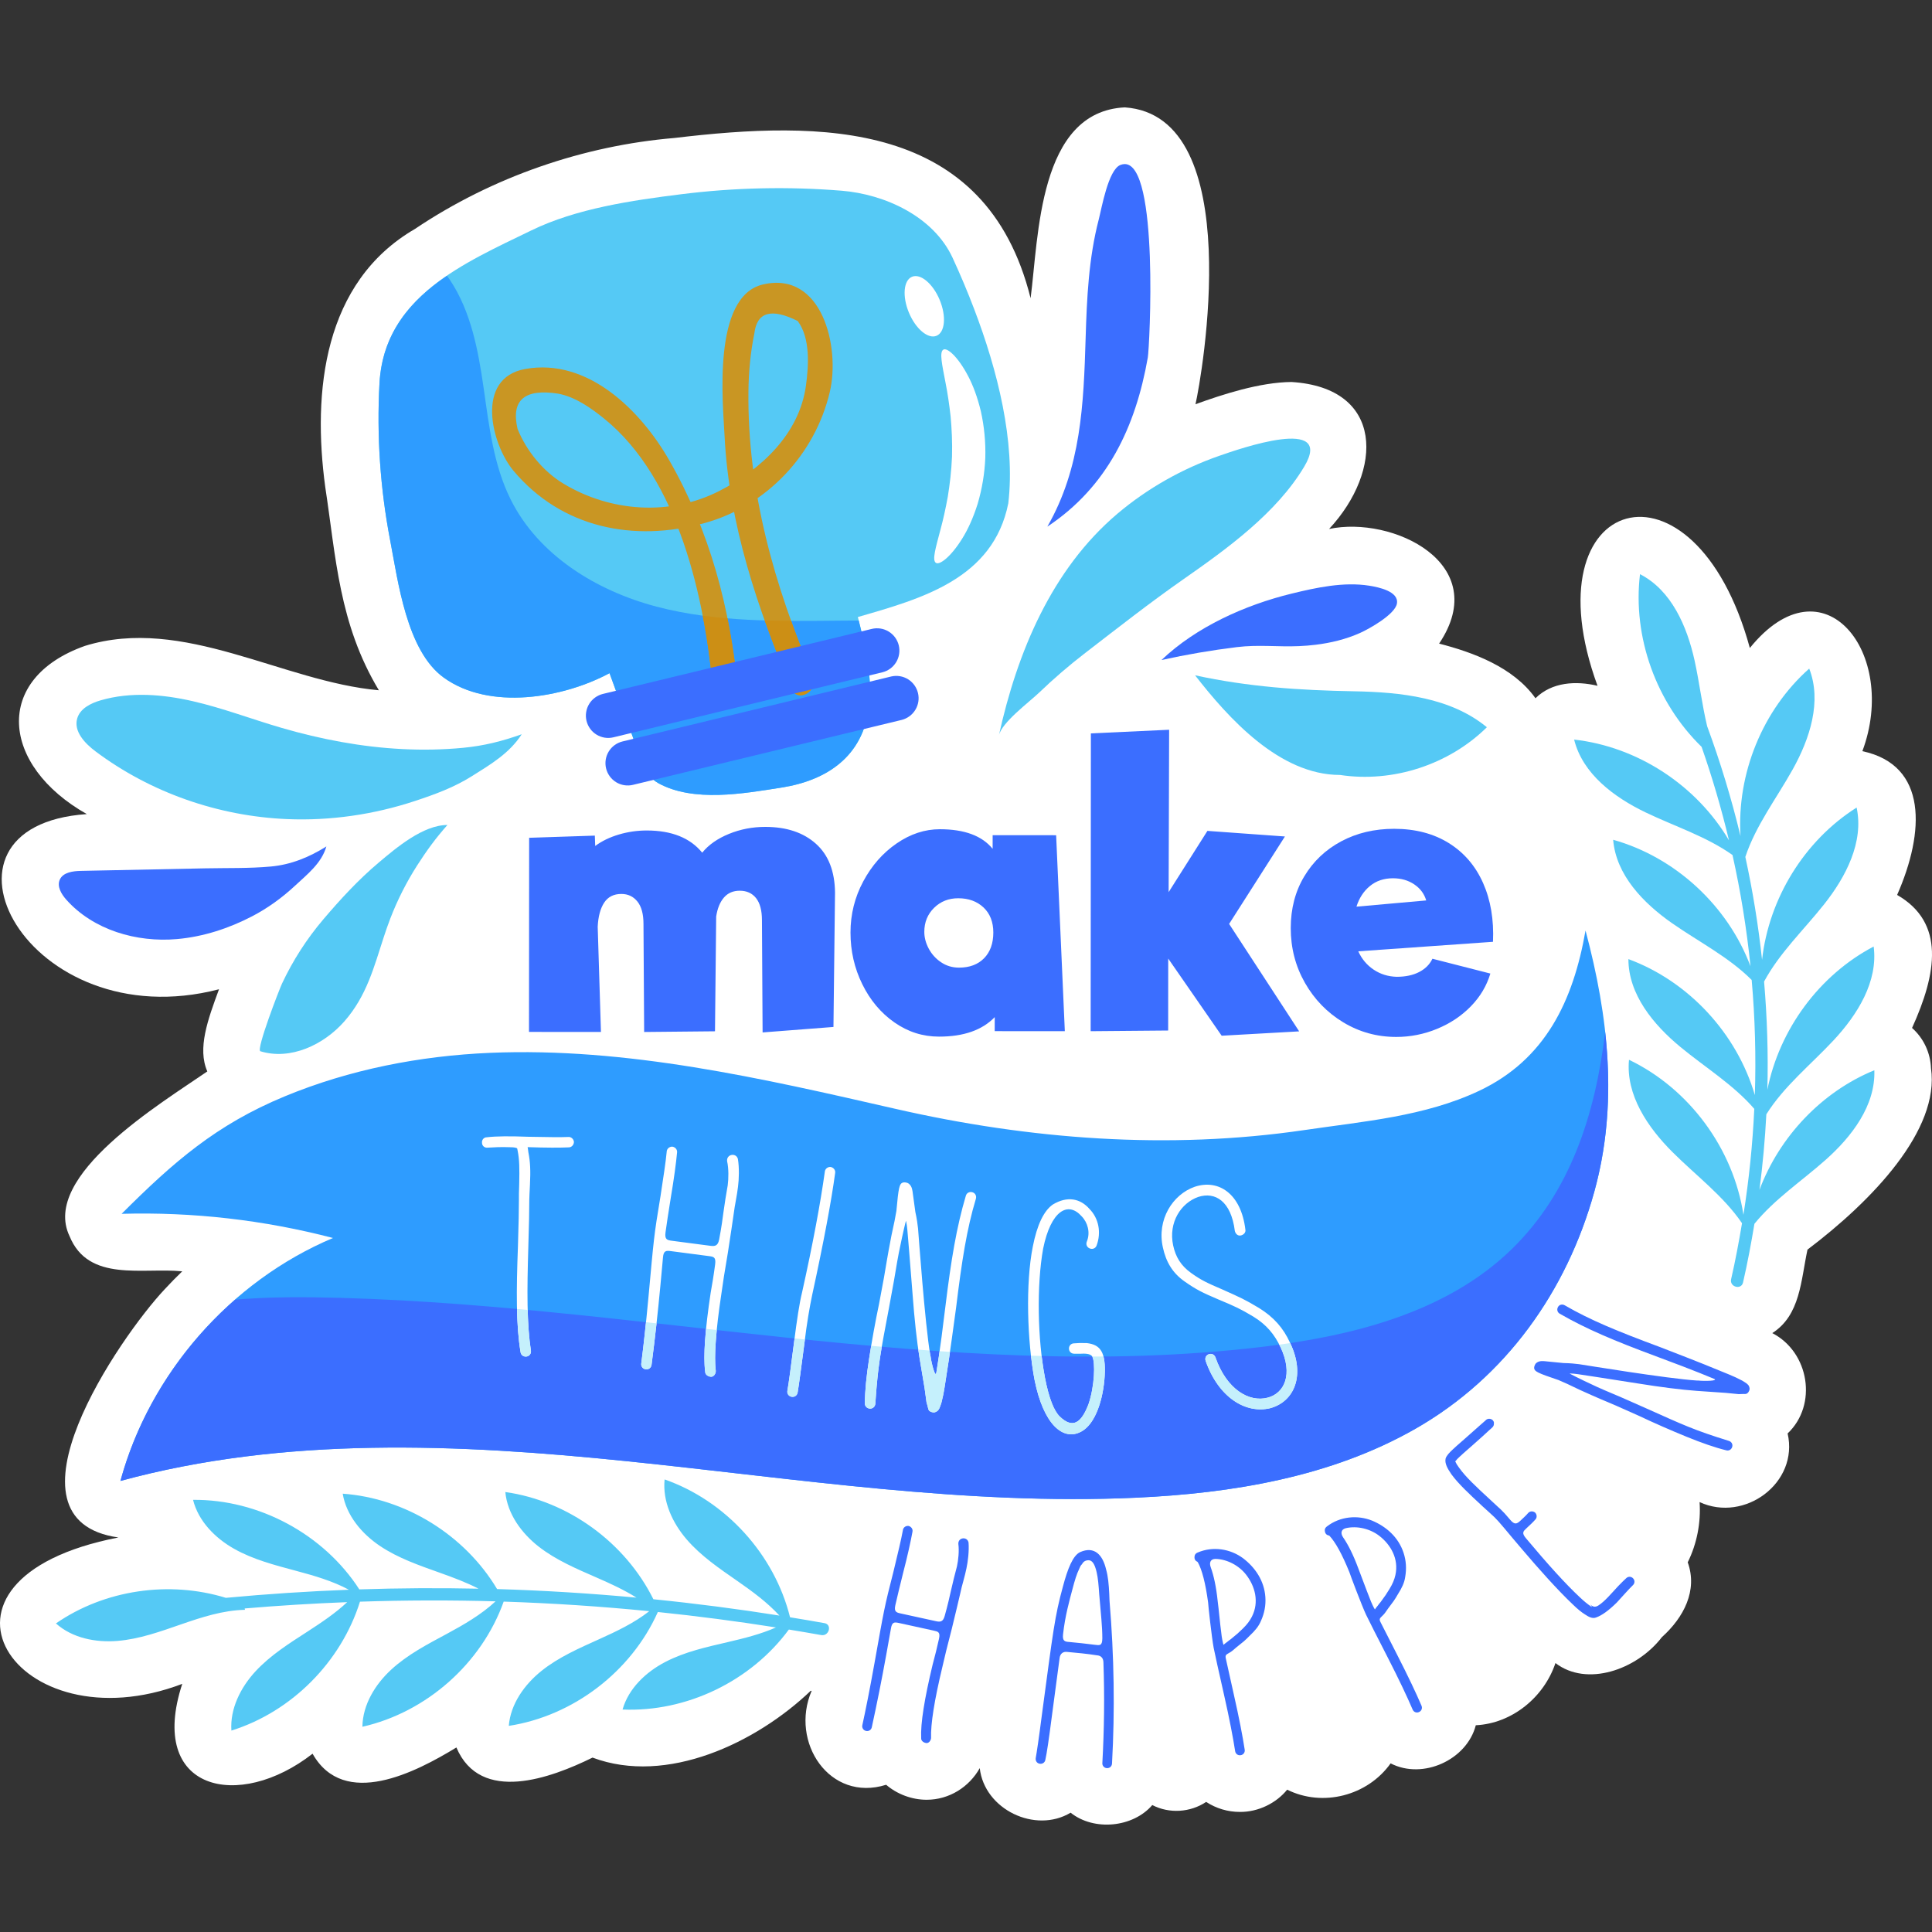 <svg width="78" height="78" viewBox="0 0 78 78" fill="none" xmlns="http://www.w3.org/2000/svg">
<rect x="0" y="0" width="78" height="78" fill="#333333" stroke="none"/>
<g clip-path="url(#clip0_28_4045)">
<path d="M77.959 43.126C77.948 42.818 77.874 42.515 77.743 42.235C77.612 41.956 77.425 41.706 77.195 41.501C78.192 39.304 78.541 37.252 76.592 36.131C77.708 33.597 77.837 30.89 75.189 30.327C76.662 26.384 73.624 22.482 70.646 26.161C68.402 17.955 61.657 19.933 64.496 27.687C63.628 27.481 62.655 27.533 61.991 28.19C61.096 26.929 59.46 26.334 58.101 25.984C60.273 22.747 56.215 20.812 53.659 21.356C55.848 19.005 55.895 15.652 52.138 15.422C50.864 15.433 49.364 15.921 48.265 16.32C48.507 15.275 50.397 4.675 45.41 4.335C41.918 4.506 41.935 9.564 41.608 12.04C39.803 4.799 33.127 4.867 27.224 5.571C23.578 5.878 19.901 7.127 16.756 9.241C13.055 11.388 12.608 15.811 13.132 19.669C13.565 22.495 13.679 25.178 15.296 27.868C11.409 27.523 7.402 24.85 3.43 26.076C-0.297 27.397 0.033 30.905 3.504 32.867C-3.463 33.348 1.108 41.946 8.842 39.939C8.39 41.164 7.962 42.33 8.37 43.256C6.52 44.533 1.637 47.468 2.809 49.909C3.573 51.784 5.768 51.165 7.358 51.327C7.117 51.559 6.882 51.798 6.655 52.044C4.846 53.964 -0.242 61.364 4.78 62.072C-3.923 63.763 0.671 70.533 7.358 67.982C5.937 72.32 9.647 73.123 12.619 70.802C13.893 73.054 16.79 71.548 18.426 70.55C19.399 72.845 22.254 71.779 23.922 70.959C26.925 72.086 30.534 70.361 32.733 68.26C32.744 68.263 32.755 68.265 32.767 68.266C31.88 70.332 33.492 72.774 35.776 72.056C36.208 72.428 36.806 72.662 37.412 72.661C38.322 72.661 39.128 72.147 39.555 71.384C39.742 73.055 41.8 74.039 43.223 73.183C44.169 73.937 45.741 73.783 46.521 72.875C47.209 73.231 48.057 73.175 48.696 72.748C49.1 73.012 49.573 73.153 50.056 73.152C50.797 73.159 51.523 72.8 51.966 72.254C53.404 72.97 55.215 72.498 56.143 71.192C57.446 71.864 59.223 71.049 59.582 69.653C61.048 69.581 62.336 68.522 62.798 67.142C64.056 68.111 66.071 67.426 67.096 66.095C67.979 65.3 68.548 64.21 68.138 63.075C68.508 62.327 68.674 61.477 68.617 60.643C70.433 61.485 72.63 59.866 72.171 57.872C73.388 56.722 73.049 54.594 71.552 53.821C72.686 53.095 72.704 51.705 72.973 50.45C75.59 48.474 78.322 45.616 77.959 43.126Z" fill="white"/>
<path d="M39.321 12.455C39.058 11.765 38.771 11.085 38.462 10.415C37.686 8.73 35.713 7.841 33.983 7.7C31.826 7.525 29.656 7.572 27.509 7.841C25.511 8.09 23.268 8.418 21.456 9.3C18.735 10.623 15.511 11.982 15.321 15.479C15.206 17.596 15.35 19.719 15.749 21.801C16.072 23.48 16.417 26.272 17.913 27.355C19.763 28.694 22.73 28.186 24.608 27.178L25.543 29.741C25.762 30.339 25.951 31.27 26.569 31.614C27.992 32.406 30.037 32.035 31.549 31.797C33.395 31.507 34.829 30.535 35.081 28.566C35.238 27.341 34.935 26.109 34.634 24.911C37.221 24.166 40.098 23.369 40.708 20.319C40.999 17.831 40.276 14.954 39.321 12.455Z" fill="#55C9F5"/>
<path d="M35.081 28.566C35.232 27.388 34.958 26.205 34.669 25.052C34.443 25.053 34.218 25.054 33.993 25.056C31.483 25.08 28.934 25.131 26.506 24.492C24.078 23.853 21.739 22.415 20.619 20.168C19.929 18.786 19.748 17.216 19.529 15.687C19.309 14.158 19.022 12.585 18.164 11.3C18.126 11.243 18.085 11.188 18.044 11.132C16.574 12.133 15.431 13.443 15.32 15.48C15.206 17.596 15.35 19.719 15.749 21.801C16.072 23.48 16.416 26.272 17.912 27.355C19.763 28.694 22.73 28.187 24.608 27.178L25.543 29.741C25.762 30.34 25.951 31.27 26.569 31.614C27.992 32.406 30.037 32.035 31.549 31.797C33.395 31.508 34.829 30.535 35.081 28.566Z" fill="#2E9CFF"/>
<path d="M57.141 57.685C53.742 59.625 49.758 60.289 45.848 60.466C38.989 60.777 32.155 59.696 25.325 58.994C18.495 58.292 11.486 57.982 4.862 59.789C6.043 55.451 9.3 51.728 13.443 49.981C10.659 49.254 7.786 48.925 4.91 49.005C7.007 46.911 8.731 45.406 11.495 44.263C14.118 43.177 16.956 42.626 19.787 42.506C25.307 42.274 30.767 43.536 36.152 44.767C41.551 46.002 47.172 46.432 52.668 45.623C55.041 45.273 57.523 45.077 59.72 44.038C62.4 42.77 63.517 40.397 64.012 37.568C64.941 41.043 65.339 44.599 64.366 48.113C63.254 52.128 60.795 55.599 57.141 57.685Z" fill="#2E9CFF"/>
<path d="M29.785 27.817C29.483 24.557 28.658 21.449 27.027 18.596C25.87 16.571 23.732 14.44 21.204 14.897C19.157 15.268 19.847 17.956 20.734 19.01C22.68 21.322 25.59 21.899 28.436 21.12C30.966 20.427 32.906 18.344 33.501 15.826C33.929 14.02 33.195 10.918 30.796 11.486C28.745 11.972 29.187 16.279 29.254 17.62C29.43 21.153 30.586 24.58 31.956 27.809C32.207 28.399 33.066 27.89 32.818 27.305C31.263 23.642 30.173 19.822 30.216 15.814C30.224 15.027 30.297 14.228 30.456 13.458C30.559 12.596 31.142 12.43 32.205 12.959C32.723 13.655 32.647 14.767 32.539 15.561C32.274 17.526 30.719 18.959 29.053 19.815C27.05 20.845 24.641 20.668 22.75 19.527C21.926 19.031 21.252 18.2 20.895 17.316C20.626 16.157 21.171 15.682 22.531 15.892C23.225 16.022 23.858 16.47 24.392 16.901C27.41 19.342 28.449 24.17 28.788 27.817C28.847 28.452 29.845 28.457 29.785 27.817Z" fill="#C99623"/>
<path d="M47.791 23.376C46.425 24.33 45.129 25.348 43.812 26.363C43.16 26.865 42.536 27.402 41.942 27.972C41.555 28.344 40.443 29.165 40.327 29.692C41.066 26.34 42.459 22.984 45.119 20.735C46.327 19.715 47.726 18.926 49.218 18.405C50.039 18.118 53.887 16.773 52.656 18.838C51.538 20.712 49.546 22.151 47.791 23.376Z" fill="#55C9F5"/>
<path d="M45.4 6.624C46.803 6.588 46.41 14.038 46.34 14.435C45.845 17.249 44.702 19.655 42.284 21.262C43.649 18.883 43.749 16.319 43.83 13.645C43.878 12.045 43.953 10.423 44.358 8.866C44.478 8.402 44.742 6.861 45.23 6.661C45.29 6.638 45.346 6.625 45.4 6.624ZM53.114 26.031C52.891 26.059 52.667 26.076 52.443 26.086C51.59 26.123 50.809 26.019 49.936 26.126C48.914 26.251 47.898 26.425 46.892 26.647C48.298 25.308 50.271 24.423 52.145 23.966C53.147 23.721 54.246 23.483 55.28 23.646C55.671 23.708 56.478 23.878 56.398 24.365C56.326 24.806 55.268 25.394 54.909 25.554C54.343 25.807 53.732 25.956 53.114 26.031Z" fill="#3B6EFF"/>
<path d="M54.099 31.287C56.229 31.611 58.495 30.875 60.029 29.361C58.57 28.158 56.55 27.943 54.66 27.909C52.448 27.869 50.408 27.731 48.248 27.264C49.588 28.984 51.65 31.287 54.099 31.287ZM11.584 33.069C13.332 33.143 15.09 32.887 16.75 32.339C17.568 32.069 18.325 31.792 19.055 31.334C19.808 30.861 20.571 30.411 21.063 29.644C20.268 29.926 19.544 30.11 18.698 30.191C17.882 30.269 17.061 30.284 16.243 30.242C14.592 30.159 12.957 29.848 11.371 29.387C10.17 29.038 8.998 28.587 7.779 28.308C6.559 28.028 5.268 27.925 4.067 28.273C3.665 28.39 3.233 28.604 3.117 29.006C2.966 29.528 3.427 30.014 3.862 30.339C6.081 32 8.815 32.952 11.584 33.069Z" fill="#55C9F5"/>
<path d="M7.147 37.913C8.205 37.82 9.236 37.483 10.175 36.995C10.808 36.666 11.387 36.246 11.909 35.761C12.4 35.303 12.985 34.851 13.176 34.173C12.485 34.608 11.748 34.91 10.933 34.984C10.057 35.064 9.177 35.039 8.299 35.057L3.267 35.16C2.941 35.167 2.546 35.217 2.413 35.515C2.292 35.789 2.477 36.098 2.676 36.322C3.767 37.547 5.513 38.057 7.147 37.913Z" fill="#3B6EFF"/>
<path d="M15.499 37.816C15.581 37.565 15.668 37.317 15.762 37.071C16.05 36.326 16.412 35.612 16.842 34.939C17.222 34.346 17.593 33.835 18.064 33.307C17.082 33.306 15.996 34.229 15.287 34.827C14.471 35.514 13.746 36.302 13.056 37.114C12.386 37.901 11.824 38.775 11.385 39.711C11.281 39.932 10.33 42.386 10.512 42.442C11.726 42.814 13.068 42.187 13.906 41.232C14.809 40.203 15.103 39.023 15.499 37.816Z" fill="#55C9F5"/>
<path d="M64.366 48.113C64.959 45.972 65.04 43.816 64.805 41.671C64.405 44.997 63.396 48.127 61.037 50.427C58.384 53.014 54.549 53.955 50.869 54.387C38.148 55.879 25.372 52.541 12.565 52.374C11.56 52.361 10.525 52.386 9.494 52.47C7.289 54.398 5.632 56.961 4.863 59.79C11.487 57.982 18.495 58.292 25.325 58.994C32.156 59.696 38.989 60.777 45.849 60.467C49.758 60.289 53.742 59.626 57.141 57.685C60.795 55.599 63.254 52.128 64.366 48.113Z" fill="#3B6EFF"/>
<path d="M71.034 48.039C71.166 47.026 71.259 46.008 71.312 44.988C72.023 43.853 73.1 42.991 74.019 42.008C74.99 40.969 75.829 39.625 75.645 38.214C73.446 39.368 71.837 41.566 71.353 43.997C71.392 42.538 71.344 41.08 71.221 39.628C71.841 38.475 72.821 37.546 73.64 36.515C74.525 35.401 75.254 33.994 74.957 32.603C72.846 33.937 71.415 36.274 71.139 38.751C70.988 37.355 70.763 35.968 70.464 34.596C70.884 33.329 71.72 32.236 72.374 31.067C73.068 29.825 73.56 28.319 73.043 26.993C71.155 28.667 70.116 31.241 70.269 33.755C69.907 32.252 69.457 30.77 68.922 29.319C68.715 28.45 68.608 27.547 68.416 26.672C68.11 25.282 67.478 23.829 66.211 23.181C65.907 25.72 66.867 28.372 68.698 30.152C69.131 31.391 69.5 32.652 69.804 33.928C68.497 31.709 66.115 30.145 63.552 29.859C63.893 31.241 65.163 32.188 66.446 32.803C67.619 33.366 68.891 33.77 69.946 34.519C70.276 36 70.518 37.499 70.672 39.009C69.756 36.571 67.639 34.607 65.128 33.904C65.242 35.322 66.343 36.461 67.51 37.275C68.59 38.028 69.795 38.637 70.72 39.564C70.856 41.109 70.898 42.661 70.848 44.211C70.121 41.726 68.176 39.618 65.743 38.721C65.743 40.144 66.749 41.368 67.847 42.273C68.848 43.098 69.981 43.792 70.825 44.767C70.758 46.2 70.612 47.628 70.387 49.045C69.983 46.378 68.201 43.953 65.767 42.786C65.633 44.202 66.52 45.515 67.529 46.519C68.477 47.464 69.579 48.284 70.33 49.385C70.203 50.14 70.062 50.895 69.89 51.645C69.818 51.958 70.299 52.091 70.371 51.778C70.552 50.991 70.699 50.2 70.831 49.408C71.637 48.416 72.735 47.687 73.697 46.834C74.762 45.89 75.724 44.631 75.672 43.209C73.546 44.081 71.839 45.892 71.034 48.039Z" fill="#55C9F5"/>
<path d="M33.289 65.531C32.825 65.448 32.361 65.369 31.896 65.294C31.266 62.758 29.3 60.591 26.832 59.729C26.743 60.61 27.147 61.484 27.726 62.154C28.305 62.825 29.05 63.328 29.777 63.834C30.378 64.251 30.974 64.69 31.468 65.225C29.778 64.957 28.081 64.737 26.379 64.566C25.241 62.275 22.937 60.595 20.401 60.237C20.485 61.119 21.052 61.897 21.75 62.442C22.449 62.987 23.276 63.336 24.088 63.691C24.638 63.931 25.19 64.183 25.696 64.501C23.824 64.327 21.948 64.211 20.069 64.155C18.767 61.977 16.37 60.484 13.836 60.304C13.982 61.179 14.6 61.916 15.335 62.411C16.07 62.906 16.92 63.197 17.754 63.495C18.285 63.684 18.819 63.882 19.318 64.139C17.713 64.105 16.107 64.115 14.502 64.168L14.504 64.163C13.065 61.938 10.444 60.528 7.794 60.553C8.009 61.413 8.685 62.098 9.457 62.532C10.229 62.967 11.1 63.189 11.955 63.419C12.685 63.614 13.422 63.826 14.085 64.182C12.427 64.245 10.771 64.354 9.119 64.509C6.834 63.806 4.228 64.18 2.258 65.542C2.918 66.133 3.861 66.321 4.745 66.248C5.628 66.175 6.472 65.87 7.31 65.58C8.147 65.29 9.005 65.011 9.891 64.992L9.878 64.938C11.256 64.821 12.636 64.736 14.017 64.683C13.537 65.133 12.979 65.505 12.424 65.865C11.68 66.346 10.919 66.824 10.317 67.474C9.716 68.125 9.282 68.984 9.342 69.868C11.775 69.109 13.772 67.094 14.533 64.664C16.357 64.603 18.183 64.598 20.007 64.65C19.426 65.19 18.726 65.593 18.025 65.971C17.245 66.39 16.448 66.805 15.796 67.406C15.144 68.006 14.643 68.828 14.631 69.714C17.216 69.13 19.444 67.157 20.335 64.661L20.335 64.661C22.298 64.725 24.258 64.854 26.212 65.048C25.605 65.525 24.893 65.861 24.186 66.18C23.379 66.545 22.555 66.903 21.863 67.457C21.171 68.011 20.614 68.795 20.541 69.678C23.143 69.278 25.487 67.485 26.559 65.081C28.154 65.246 29.744 65.454 31.327 65.704C30.711 65.976 30.047 66.141 29.39 66.294C28.526 66.495 27.649 66.687 26.863 67.096C26.076 67.504 25.378 68.166 25.134 69.018C27.718 69.129 30.317 67.872 31.848 65.789C32.284 65.861 32.721 65.934 33.156 66.012C33.471 66.069 33.605 65.588 33.289 65.531Z" fill="#55C9F5"/>
<path d="M20.882 46.374C20.882 46.344 20.777 46.315 20.583 46.316C20.239 46.302 19.94 46.318 19.686 46.334C19.566 46.349 19.46 46.26 19.46 46.14C19.445 46.02 19.534 45.915 19.654 45.915C20.043 45.868 20.596 45.867 21.315 45.894C22.078 45.906 22.616 45.919 22.931 45.903C23.05 45.888 23.156 45.977 23.171 46.097C23.171 46.216 23.082 46.322 22.962 46.322C22.618 46.338 22.064 46.34 21.301 46.313C21.301 46.313 21.317 46.373 21.332 46.522C21.408 46.896 21.424 47.27 21.396 47.824C21.382 48.138 21.368 48.347 21.369 48.437C21.37 48.826 21.357 49.455 21.33 50.338C21.277 52.103 21.267 53.45 21.435 54.527C21.45 54.647 21.376 54.752 21.256 54.767C21.137 54.782 21.032 54.708 21.016 54.588C20.833 53.496 20.843 52.105 20.911 50.309C20.938 49.427 20.951 48.798 20.95 48.439C20.949 48.319 20.948 48.11 20.962 47.795C20.975 47.182 20.974 46.823 20.897 46.449L20.882 46.374ZM27.086 50.511C26.894 50.486 26.788 50.487 26.766 50.771C26.74 51.084 26.702 51.487 26.659 51.934C26.56 52.992 26.442 54.048 26.305 55.101C26.289 55.22 26.189 55.298 26.07 55.282C25.951 55.267 25.874 55.166 25.89 55.047C25.973 54.409 26.074 53.517 26.183 52.339C26.399 49.998 26.392 49.937 26.668 48.283C26.784 47.514 26.877 46.923 26.916 46.505C26.917 46.385 27.019 46.292 27.14 46.293C27.259 46.308 27.351 46.411 27.335 46.53C27.294 46.962 27.214 47.57 27.082 48.352C26.989 48.944 26.912 49.417 26.868 49.758C26.831 50.04 26.933 50.068 27.126 50.093L28.683 50.297C28.876 50.322 28.986 50.291 29.034 50.041C29.13 49.541 29.178 49.17 29.209 48.932C29.24 48.695 29.33 48.119 29.38 47.853C29.415 47.586 29.423 47.18 29.356 46.885C29.319 46.593 29.72 46.525 29.791 46.79C29.85 47.145 29.835 47.611 29.796 47.908C29.774 48.071 29.749 48.264 29.705 48.484C29.673 48.651 29.646 48.819 29.624 48.987C29.587 49.269 29.503 49.801 29.389 50.556C29.26 51.308 29.172 51.87 29.123 52.241C28.902 53.706 28.825 54.752 28.898 55.35C28.899 55.456 28.822 55.581 28.716 55.583C28.596 55.582 28.47 55.505 28.47 55.385C28.387 54.755 28.467 53.679 28.693 52.184C28.748 51.875 28.812 51.506 28.872 51.046C28.911 50.749 28.807 50.736 28.614 50.711L27.086 50.511ZM33.717 47.358C33.569 48.456 33.264 50.104 32.789 52.284C32.688 52.767 32.574 53.416 32.476 54.234C32.341 55.259 32.253 55.927 32.202 56.222C32.181 56.339 32.077 56.412 31.959 56.391C31.841 56.37 31.768 56.267 31.789 56.149C31.849 55.81 31.933 55.156 32.06 54.176C32.175 53.269 32.276 52.604 32.381 52.181C32.823 50.193 33.123 48.575 33.299 47.315C33.305 47.194 33.412 47.106 33.532 47.113C33.651 47.134 33.738 47.24 33.717 47.358ZM36.955 48.93C37.018 49.212 37.045 49.428 37.064 49.598C37.081 49.782 37.338 53.425 37.56 54.731L37.57 54.763C37.603 55.04 37.766 55.656 37.802 55.419L37.903 54.768C37.962 54.384 38.05 53.716 38.168 52.75C38.401 50.848 38.616 49.549 38.994 48.275C39.027 48.159 39.142 48.101 39.258 48.134C39.374 48.167 39.432 48.282 39.399 48.398C39.028 49.628 38.83 50.915 38.599 52.802C38.468 53.75 38.378 54.433 38.316 54.832L38.136 56C38.105 56.208 38.063 56.413 38.011 56.617C37.988 56.695 37.961 56.771 37.93 56.846C37.909 56.889 37.889 56.916 37.87 56.943C37.8 57.008 37.719 57.041 37.632 57.013C37.588 57.006 37.546 56.984 37.506 56.948C37.493 56.931 37.496 56.916 37.483 56.899C37.471 56.882 37.471 56.882 37.473 56.867L37.455 56.789C37.447 56.742 37.424 56.693 37.406 56.614L37.328 56.042L37.123 54.815C37.014 54.147 36.92 53.284 36.841 52.228C36.721 50.741 36.657 49.883 36.632 49.652C36.628 49.576 36.599 49.374 36.581 49.296C36.575 49.235 36.419 49.953 36.419 49.953C36.312 50.451 36.247 50.774 36.222 50.937C36.162 51.32 36.05 51.954 35.884 52.837C35.551 54.602 35.444 55.101 35.34 56.659C35.337 56.78 35.247 56.872 35.126 56.869C35.005 56.865 34.913 56.776 34.917 56.655C34.92 56.141 34.982 55.544 35.087 54.864C35.201 54.12 35.335 53.378 35.49 52.641C35.645 51.832 35.751 51.242 35.808 50.873C35.842 50.651 35.909 50.313 35.992 49.872C36.09 49.433 36.155 49.11 36.19 48.888C36.276 47.932 36.311 47.802 36.441 47.746C36.505 47.725 36.579 47.736 36.65 47.763C36.762 47.825 36.82 47.94 36.841 48.095L36.955 48.93ZM43.365 54.653C43.245 54.652 43.156 54.561 43.157 54.441C43.158 54.322 43.249 54.233 43.368 54.234L43.593 54.221L43.877 54.224C44.431 54.288 44.652 54.59 44.599 55.547C44.546 56.459 44.238 57.489 43.651 57.798C42.915 58.196 42.128 57.5 41.769 55.716C41.469 54.143 41.4 51.807 41.697 50.329C41.869 49.447 42.144 48.881 42.505 48.63C43.092 48.276 43.615 48.386 43.985 48.808C44.356 49.185 44.471 49.755 44.271 50.291C44.164 50.545 43.761 50.392 43.884 50.109C44.021 49.766 43.92 49.361 43.668 49.104C43.12 48.486 42.428 48.869 42.115 50.407C41.848 51.886 41.888 54.072 42.189 55.63C42.346 56.44 42.551 56.965 42.789 57.192C43.308 57.69 43.654 57.454 43.945 56.693C44.191 55.977 44.229 55.005 44.097 54.764C44.023 54.644 43.784 54.642 43.604 54.655L43.365 54.653ZM49.853 49.694C49.703 48.494 49.059 48.101 48.376 48.324C47.684 48.565 47.165 49.349 47.363 50.279C47.464 50.751 47.683 51.103 48.084 51.39C48.486 51.678 48.696 51.779 49.367 52.067C50.063 52.379 50.248 52.457 50.831 52.808C51.419 53.173 51.808 53.608 52.082 54.209C52.712 55.512 52.263 56.587 51.278 56.853C50.283 57.09 49.189 56.41 48.675 54.941C48.636 54.827 48.691 54.713 48.804 54.673C48.917 54.634 49.031 54.689 49.071 54.802C49.525 56.102 50.437 56.624 51.177 56.428C51.861 56.252 52.209 55.481 51.706 54.404C51.457 53.873 51.13 53.48 50.604 53.157C50.084 52.847 49.874 52.746 49.188 52.462C48.536 52.183 48.307 52.073 47.824 51.735C47.341 51.396 47.075 50.95 46.948 50.36C46.699 49.242 47.343 48.225 48.232 47.914C49.198 47.592 50.106 48.194 50.279 49.64C50.304 49.758 50.21 49.854 50.093 49.879C49.975 49.905 49.879 49.812 49.853 49.694Z" fill="white"/>
<path d="M21.017 54.588C21.032 54.708 21.137 54.782 21.256 54.767C21.376 54.752 21.451 54.647 21.435 54.527C21.359 54.04 21.32 53.498 21.304 52.887C21.16 52.874 21.016 52.86 20.873 52.847C20.887 53.5 20.931 54.077 21.017 54.588ZM28.506 53.65C28.431 54.403 28.418 54.985 28.471 55.385C28.47 55.505 28.596 55.582 28.716 55.583C28.822 55.581 28.899 55.456 28.898 55.35C28.852 54.974 28.866 54.42 28.937 53.697L28.506 53.65ZM26.07 55.282C26.189 55.298 26.289 55.22 26.305 55.102C26.378 54.544 26.445 53.986 26.506 53.428L26.081 53.381C26.011 54.059 25.946 54.614 25.89 55.047C25.885 55.075 25.887 55.103 25.894 55.129C25.901 55.156 25.913 55.181 25.93 55.203C25.946 55.225 25.968 55.244 25.992 55.257C26.016 55.271 26.043 55.279 26.07 55.282ZM32.078 54.036L32.061 54.176C31.934 55.157 31.849 55.81 31.789 56.149C31.768 56.267 31.841 56.371 31.959 56.392C32.077 56.412 32.181 56.34 32.202 56.222C32.253 55.927 32.341 55.259 32.476 54.234C32.482 54.181 32.489 54.131 32.495 54.079L32.078 54.036ZM35.127 56.869C35.247 56.872 35.337 56.78 35.34 56.66C35.407 55.668 35.474 55.105 35.6 54.372C35.458 54.36 35.315 54.348 35.172 54.335C35.143 54.511 35.114 54.688 35.087 54.864C34.982 55.545 34.921 56.141 34.917 56.655C34.914 56.776 35.006 56.865 35.127 56.869ZM37.935 54.551C37.923 54.631 37.913 54.705 37.903 54.769L37.802 55.419C37.766 55.656 37.603 55.04 37.571 54.763L37.56 54.731C37.549 54.662 37.538 54.593 37.528 54.523C37.376 54.513 37.225 54.501 37.074 54.489C37.09 54.602 37.107 54.712 37.123 54.815L37.328 56.042L37.406 56.614C37.424 56.693 37.447 56.742 37.455 56.789L37.473 56.867C37.471 56.882 37.471 56.882 37.483 56.899C37.496 56.916 37.494 56.931 37.506 56.948C37.546 56.984 37.588 57.006 37.633 57.013C37.719 57.041 37.8 57.008 37.87 56.944C37.89 56.916 37.909 56.889 37.931 56.847C37.955 56.79 37.981 56.718 38.011 56.617C38.049 56.472 38.096 56.267 38.137 56.001L38.317 54.833C38.328 54.758 38.341 54.672 38.354 54.578C38.214 54.569 38.075 54.561 37.935 54.551ZM43.945 56.694C43.654 57.454 43.308 57.69 42.789 57.192C42.551 56.966 42.347 56.44 42.189 55.631C42.133 55.337 42.088 55.041 42.054 54.745C41.91 54.741 41.766 54.737 41.623 54.733C41.663 55.081 41.712 55.413 41.77 55.717C42.128 57.501 42.915 58.196 43.651 57.798C44.238 57.489 44.546 56.459 44.599 55.547C44.618 55.211 44.602 54.957 44.55 54.765C44.4 54.766 44.249 54.767 44.098 54.767C44.229 55.012 44.19 55.98 43.945 56.694ZM51.706 54.404C52.209 55.481 51.861 56.253 51.177 56.428C50.437 56.624 49.526 56.102 49.071 54.802C49.032 54.689 48.917 54.634 48.804 54.673C48.691 54.713 48.636 54.827 48.675 54.941C49.189 56.41 50.283 57.09 51.278 56.853C52.26 56.589 52.708 55.519 52.088 54.224C51.941 54.246 51.794 54.267 51.647 54.288C51.667 54.326 51.687 54.364 51.706 54.404Z" fill="#C5F0FC"/>
<path d="M36.29 65.524C36.113 65.486 36.014 65.478 35.971 65.74C35.922 66.03 35.855 66.401 35.779 66.814C35.603 67.79 35.409 68.763 35.197 69.733C35.193 69.758 35.182 69.782 35.168 69.803C35.153 69.825 35.135 69.843 35.113 69.857C35.091 69.871 35.067 69.88 35.041 69.885C35.016 69.889 34.99 69.888 34.965 69.882C34.939 69.877 34.915 69.867 34.894 69.852C34.872 69.838 34.854 69.819 34.84 69.797C34.826 69.775 34.817 69.751 34.812 69.725C34.808 69.7 34.809 69.674 34.815 69.649C34.944 69.062 35.109 68.24 35.304 67.153C35.691 64.993 35.69 64.936 36.079 63.419C36.248 62.712 36.381 62.17 36.451 61.785C36.461 61.672 36.564 61.595 36.676 61.605C36.785 61.629 36.863 61.732 36.839 61.841C36.766 62.24 36.644 62.799 36.458 63.516C36.325 64.059 36.216 64.493 36.147 64.807C36.09 65.066 36.183 65.101 36.36 65.139L37.793 65.453C37.97 65.492 38.075 65.472 38.139 65.243C38.268 64.785 38.343 64.444 38.391 64.225C38.466 63.894 38.548 63.564 38.636 63.235C38.69 62.99 38.729 62.612 38.691 62.332C38.679 62.058 39.058 62.026 39.103 62.279C39.129 62.614 39.078 63.046 39.018 63.319C38.985 63.469 38.946 63.646 38.888 63.848C38.844 64 38.806 64.154 38.773 64.309C38.716 64.568 38.595 65.057 38.429 65.749C38.249 66.439 38.122 66.955 38.047 67.296C37.724 68.641 37.57 69.608 37.59 70.17C37.583 70.269 37.501 70.379 37.403 70.372C37.291 70.362 37.179 70.281 37.19 70.168C37.162 69.576 37.323 68.582 37.652 67.209C37.746 66.863 37.832 66.515 37.909 66.165C37.969 65.892 37.873 65.871 37.696 65.832L36.29 65.524ZM41.816 70.973C41.856 70.752 41.944 70.169 42.067 69.21C42.52 65.836 42.58 65.266 42.913 64.053C43.107 63.322 43.317 62.802 43.605 62.664C44.193 62.403 44.522 62.785 44.657 63.366C44.739 63.65 44.764 63.974 44.784 64.353C44.788 64.534 44.797 64.633 44.796 64.647C44.981 66.868 45.014 69.052 44.895 71.2C44.889 71.312 44.801 71.391 44.689 71.384C44.663 71.383 44.638 71.377 44.614 71.367C44.591 71.356 44.57 71.34 44.553 71.321C44.535 71.302 44.522 71.279 44.514 71.254C44.506 71.23 44.502 71.204 44.505 71.178C44.579 69.839 44.598 68.484 44.548 67.11C44.543 66.942 44.451 66.838 44.283 66.829C43.882 66.765 43.478 66.729 43.088 66.693C42.921 66.67 42.805 66.761 42.781 66.928C42.73 67.345 42.617 68.122 42.47 69.261C42.347 70.219 42.258 70.816 42.203 71.051C42.183 71.162 42.082 71.226 41.971 71.206C41.86 71.186 41.796 71.084 41.816 70.973ZM43.166 66.291C43.514 66.325 43.848 66.357 44.195 66.404C44.404 66.43 44.501 66.449 44.504 66.141C44.503 65.652 44.446 65.173 44.378 64.358C44.355 64.021 44.331 63.712 44.274 63.471C44.195 63.131 44.091 62.985 43.937 62.991C43.81 62.997 43.738 63.05 43.676 63.158C43.631 63.198 43.599 63.266 43.567 63.348C43.472 63.539 43.387 63.814 43.298 64.158C43.174 64.627 43.001 65.233 42.918 65.984C42.889 66.248 42.985 66.281 43.166 66.291ZM49.914 66.509C49.815 66.595 49.74 66.663 49.676 66.701C49.535 66.793 49.45 66.792 49.489 66.956L49.808 68.39C50.028 69.36 50.172 70.115 50.252 70.639C50.269 70.75 50.199 70.846 50.089 70.862C49.978 70.879 49.883 70.809 49.866 70.699C49.783 70.161 49.637 69.392 49.417 68.422C49.197 67.453 49.059 66.824 48.998 66.523C48.923 66.124 48.779 64.818 48.774 64.692C48.669 63.917 48.529 63.373 48.354 63.061C48.34 63.063 48.34 63.063 48.338 63.049C48.233 63.008 48.202 62.9 48.24 62.782C48.261 62.736 48.298 62.702 48.352 62.68C48.975 62.414 49.672 62.533 50.181 62.907C50.677 63.283 51.042 63.821 51.086 64.478C51.11 64.813 51.046 65.134 50.909 65.438C50.816 65.664 50.66 65.843 50.463 66.029C50.365 66.129 50.279 66.213 50.217 66.265L49.914 66.509ZM49.404 66.404C49.416 66.388 49.453 66.353 49.555 66.281C49.592 66.248 49.643 66.211 49.694 66.175C49.933 65.984 50.007 65.915 50.179 65.748C50.351 65.58 50.456 65.437 50.543 65.268C50.847 64.67 50.665 64.034 50.312 63.579C50.03 63.213 49.551 62.947 49.069 62.937C48.872 62.939 48.81 63.089 48.881 63.276C49.003 63.611 49.101 64.062 49.16 64.632C49.171 64.701 49.208 65.035 49.267 65.605C49.293 65.771 49.302 65.925 49.323 66.063C49.355 66.27 49.392 66.42 49.404 66.404ZM56.036 64.947C55.96 65.056 55.905 65.14 55.852 65.193C55.738 65.317 55.656 65.338 55.734 65.487L56.401 66.796C56.854 67.681 57.182 68.376 57.39 68.864C57.434 68.967 57.39 69.077 57.287 69.121C57.184 69.165 57.075 69.121 57.031 69.018C56.817 68.517 56.484 67.809 56.03 66.924C55.576 66.04 55.285 65.466 55.151 65.189C54.979 64.822 54.515 63.593 54.478 63.472C54.184 62.747 53.913 62.255 53.666 61.996C53.653 62.002 53.653 62.002 53.647 61.989C53.535 61.976 53.479 61.879 53.486 61.754C53.495 61.704 53.523 61.663 53.569 61.628C54.107 61.215 54.811 61.158 55.398 61.393C55.971 61.634 56.459 62.063 56.665 62.689C56.771 63.008 56.789 63.334 56.732 63.663C56.699 63.905 56.592 64.117 56.447 64.346C56.377 64.467 56.315 64.57 56.267 64.636L56.036 64.947ZM55.514 64.973C55.522 64.954 55.55 64.912 55.63 64.817C55.658 64.775 55.698 64.727 55.739 64.679C55.922 64.434 55.977 64.349 56.102 64.144C56.227 63.939 56.294 63.774 56.336 63.589C56.481 62.934 56.146 62.364 55.692 62.011C55.328 61.726 54.798 61.588 54.328 61.698C54.138 61.749 54.115 61.91 54.23 62.074C54.432 62.367 54.639 62.78 54.838 63.318C54.865 63.382 54.984 63.696 55.184 64.233C55.249 64.387 55.297 64.534 55.352 64.662C55.434 64.855 55.507 64.991 55.514 64.973ZM58.755 58.994C58.754 59.014 58.754 59.014 58.764 59.024C58.773 59.034 58.791 59.094 58.866 59.196C58.885 59.216 58.894 59.246 58.923 59.277C59.176 59.632 59.597 60.023 60.142 60.527C60.61 60.969 60.602 60.919 60.971 61.358C61.151 61.572 61.241 61.526 61.385 61.393C61.507 61.279 61.62 61.174 61.692 61.088C61.764 61.002 61.893 60.997 61.979 61.069C62.056 61.151 62.061 61.279 61.979 61.355C61.886 61.461 61.773 61.565 61.63 61.698C61.497 61.822 61.425 61.888 61.606 62.102C62.486 63.153 63.217 63.96 63.781 64.485C63.953 64.649 64.097 64.763 64.203 64.836C64.222 64.857 64.251 64.868 64.261 64.878C64.281 64.879 64.224 64.797 64.195 64.767C64.29 64.869 64.398 64.903 64.53 64.818C64.793 64.65 65.052 64.334 65.329 64.037C65.473 63.885 65.586 63.78 65.657 63.714C65.676 63.695 65.698 63.681 65.722 63.672C65.746 63.663 65.772 63.658 65.798 63.659C65.823 63.66 65.849 63.666 65.872 63.678C65.896 63.689 65.916 63.704 65.934 63.724C66.01 63.806 66.005 63.924 65.923 64C65.79 64.124 65.399 64.564 65.275 64.698C64.947 65.021 64.673 65.219 64.443 65.3C64.293 65.363 64.137 65.278 63.983 65.174C63.848 65.09 63.694 64.966 63.504 64.781C62.883 64.195 62.076 63.286 61.479 62.582C61.176 62.235 60.94 61.94 60.731 61.695C60.334 61.226 60.371 61.287 59.864 60.823C59.319 60.319 58.87 59.897 58.598 59.522C58.438 59.289 58.318 59.077 58.364 58.881C58.398 58.773 58.511 58.649 58.644 58.526C58.716 58.459 58.88 58.307 59.145 58.08C59.655 57.624 59.931 57.387 59.972 57.349C60.044 57.263 60.173 57.257 60.259 57.33C60.297 57.371 60.325 57.421 60.313 57.47C60.319 57.599 60.228 57.645 60.136 57.73C60.003 57.854 59.757 58.082 59.41 58.385C59.145 58.613 58.991 58.755 58.93 58.812C58.858 58.879 58.807 58.927 58.786 58.965L58.755 58.994ZM63.124 55.03C63.393 55.035 63.595 55.056 63.754 55.076C63.925 55.1 67.287 55.657 68.521 55.737L68.552 55.735C68.811 55.765 69.405 55.751 69.198 55.666L68.629 55.434C68.293 55.297 67.706 55.073 66.855 54.756C65.178 54.133 64.045 53.657 62.971 53.038C62.873 52.982 62.845 52.866 62.9 52.767C62.955 52.669 63.072 52.642 63.17 52.697C64.206 53.3 65.331 53.758 66.995 54.376C67.828 54.7 68.428 54.93 68.777 55.072L69.799 55.489C69.98 55.562 70.158 55.645 70.331 55.736C70.416 55.786 70.476 55.825 70.522 55.859C70.556 55.888 70.576 55.911 70.597 55.935C70.641 56.013 70.653 56.093 70.609 56.166C70.593 56.205 70.564 56.238 70.522 56.266C70.504 56.274 70.491 56.269 70.473 56.276C70.455 56.284 70.455 56.284 70.442 56.279L70.367 56.279C70.323 56.276 70.273 56.286 70.198 56.285L69.662 56.233L68.503 56.153C67.873 56.107 67.07 56.006 66.093 55.849C64.718 55.635 63.925 55.508 63.71 55.48C63.64 55.467 63.45 55.45 63.375 55.45C63.319 55.441 63.936 55.739 63.936 55.739C64.365 55.944 64.644 56.072 64.787 56.13C65.123 56.267 65.674 56.507 66.439 56.849C67.97 57.534 68.399 57.739 69.791 58.17C69.9 58.2 69.964 58.301 69.935 58.41C69.906 58.519 69.804 58.583 69.696 58.554C69.23 58.439 68.702 58.254 68.107 58.012C67.456 57.747 66.811 57.464 66.175 57.164C65.475 56.848 64.963 56.624 64.639 56.493C64.445 56.413 64.153 56.279 63.77 56.108C63.393 55.924 63.114 55.795 62.92 55.716C62.071 55.431 61.96 55.37 61.938 55.241C61.933 55.178 61.959 55.114 61.998 55.054C62.08 54.967 62.196 54.939 62.341 54.953L63.124 55.03Z" fill="#3B6EFF"/>
<path d="M28.788 27.817C28.847 28.451 29.845 28.457 29.785 27.817C29.698 26.859 29.559 25.907 29.37 24.965C29.036 24.937 28.703 24.9 28.371 24.856C28.569 25.88 28.701 26.887 28.788 27.817ZM32.818 27.305C32.504 26.567 32.212 25.821 31.94 25.066C31.584 25.065 31.229 25.058 30.873 25.048C31.206 25.982 31.573 26.903 31.957 27.808C32.207 28.399 33.066 27.89 32.818 27.305Z" fill="#CC8F15"/>
<path d="M35.621 27.143L24.767 29.767C24.652 29.795 24.533 29.8 24.416 29.782C24.299 29.763 24.186 29.722 24.085 29.66C23.984 29.599 23.896 29.518 23.827 29.422C23.757 29.326 23.707 29.218 23.679 29.103C23.651 28.988 23.646 28.868 23.665 28.752C23.683 28.634 23.724 28.522 23.786 28.421C23.848 28.32 23.929 28.232 24.024 28.163C24.12 28.093 24.228 28.043 24.343 28.015L35.197 25.391C35.43 25.335 35.675 25.373 35.879 25.498C36.083 25.622 36.229 25.823 36.286 26.055C36.342 26.288 36.303 26.533 36.179 26.737C36.054 26.941 35.853 27.087 35.621 27.143ZM36.411 29.063L25.557 31.686C25.325 31.743 25.079 31.704 24.875 31.58C24.671 31.455 24.525 31.254 24.469 31.022C24.413 30.79 24.451 30.544 24.576 30.34C24.701 30.136 24.901 29.99 25.134 29.934L35.987 27.31C36.218 27.258 36.46 27.299 36.661 27.424C36.862 27.549 37.005 27.748 37.061 27.978C37.117 28.208 37.08 28.45 36.958 28.653C36.836 28.856 36.64 29.003 36.411 29.063Z" fill="#3B6EFF"/>
<path d="M37.785 22.724C37.929 22.823 38.38 22.495 38.844 21.749C39.078 21.378 39.294 20.9 39.469 20.346C39.648 19.741 39.753 19.115 39.779 18.484C39.797 17.853 39.737 17.222 39.6 16.605C39.464 16.04 39.282 15.548 39.075 15.162C38.664 14.386 38.237 14.027 38.087 14.115C37.917 14.211 38.034 14.717 38.179 15.48C38.255 15.862 38.323 16.314 38.379 16.813C38.424 17.313 38.452 17.861 38.435 18.437C38.411 19.013 38.346 19.557 38.265 20.053C38.175 20.547 38.075 20.994 37.973 21.369C37.775 22.12 37.623 22.616 37.785 22.724ZM37.812 13.556C38.155 13.413 38.211 12.764 37.937 12.107C37.663 11.449 37.163 11.031 36.82 11.174C36.477 11.317 36.422 11.966 36.696 12.624C36.97 13.281 37.47 13.699 37.812 13.556Z" fill="white"/>
<path d="M32.939 34.063C33.445 34.515 33.703 35.173 33.712 36.038L33.649 41.461L30.788 41.682L30.762 37.153C30.762 36.756 30.682 36.458 30.524 36.259C30.365 36.06 30.146 35.961 29.868 35.961C29.6 35.96 29.387 36.052 29.228 36.235C29.068 36.419 28.964 36.675 28.914 37.003L28.866 41.636L26.006 41.664L25.979 37.298C25.979 36.901 25.898 36.601 25.734 36.397C25.57 36.193 25.354 36.091 25.086 36.091C24.778 36.091 24.547 36.208 24.393 36.441C24.239 36.674 24.151 36.999 24.131 37.416L24.262 41.663L21.357 41.661L21.363 33.824L24.015 33.736L24.03 34.154C24.298 33.955 24.616 33.802 24.984 33.692C25.351 33.583 25.733 33.528 26.116 33.529C27.119 33.53 27.864 33.828 28.35 34.425C28.608 34.107 28.969 33.854 29.431 33.666C29.893 33.478 30.382 33.383 30.899 33.384C31.753 33.384 32.433 33.611 32.939 34.063ZM40.159 41.63L40.16 41.064C39.653 41.59 38.903 41.852 37.91 41.851C37.254 41.851 36.653 41.659 36.107 41.276C35.561 40.894 35.129 40.379 34.812 39.733C34.495 39.088 34.336 38.392 34.337 37.647C34.337 36.912 34.509 36.224 34.852 35.584C35.195 34.944 35.645 34.432 36.202 34.05C36.758 33.668 37.34 33.478 37.946 33.478C38.939 33.479 39.649 33.743 40.075 34.269L40.076 33.718L42.639 33.72L42.99 41.632L40.159 41.63ZM39.73 38.687C39.978 38.433 40.102 38.089 40.103 37.651C40.103 37.225 39.971 36.886 39.709 36.638C39.445 36.39 39.106 36.265 38.688 36.265C38.301 36.264 37.975 36.393 37.712 36.651C37.449 36.91 37.317 37.233 37.317 37.62C37.316 37.848 37.376 38.074 37.495 38.298C37.613 38.52 37.784 38.71 37.994 38.849C38.207 38.994 38.448 39.065 38.716 39.066C39.143 39.066 39.481 38.94 39.73 38.687ZM52.451 41.639L49.322 41.815L47.164 38.7L47.162 41.605L44.033 41.632L44.042 29.609L47.201 29.462L47.181 36.018L48.747 33.545L51.876 33.771L49.623 37.301L52.451 41.639Z" fill="#3B6EFF"/>
<path d="M58.491 34.037C59.106 34.42 59.567 34.956 59.875 35.647C60.182 36.338 60.316 37.13 60.276 38.023L54.837 38.407C54.976 38.715 55.182 38.961 55.455 39.145C55.728 39.329 56.038 39.426 56.386 39.436C56.744 39.436 57.047 39.372 57.295 39.243C57.544 39.114 57.722 38.936 57.831 38.707L60.17 39.305C60.021 39.801 59.758 40.243 59.38 40.63C59.002 41.017 58.548 41.32 58.016 41.538C57.494 41.754 56.934 41.865 56.369 41.864C55.594 41.864 54.882 41.667 54.232 41.275C53.582 40.882 53.065 40.35 52.683 39.679C52.301 39.008 52.111 38.271 52.111 37.466C52.112 36.682 52.293 35.986 52.657 35.381C53.02 34.775 53.517 34.304 54.148 33.967C54.779 33.63 55.491 33.461 56.286 33.461C57.14 33.462 57.875 33.654 58.491 34.037ZM55.309 35.77C55.055 35.978 54.873 36.257 54.764 36.604L57.58 36.353C57.501 36.085 57.34 35.868 57.097 35.705C56.853 35.54 56.568 35.459 56.24 35.458C55.872 35.458 55.562 35.562 55.309 35.77Z" fill="#3B6EFF"/>
</g>
<defs>
<clipPath id="clip0_28_4045">
<rect width="78" height="78" fill="white"/>
</clipPath>
</defs>
</svg>
